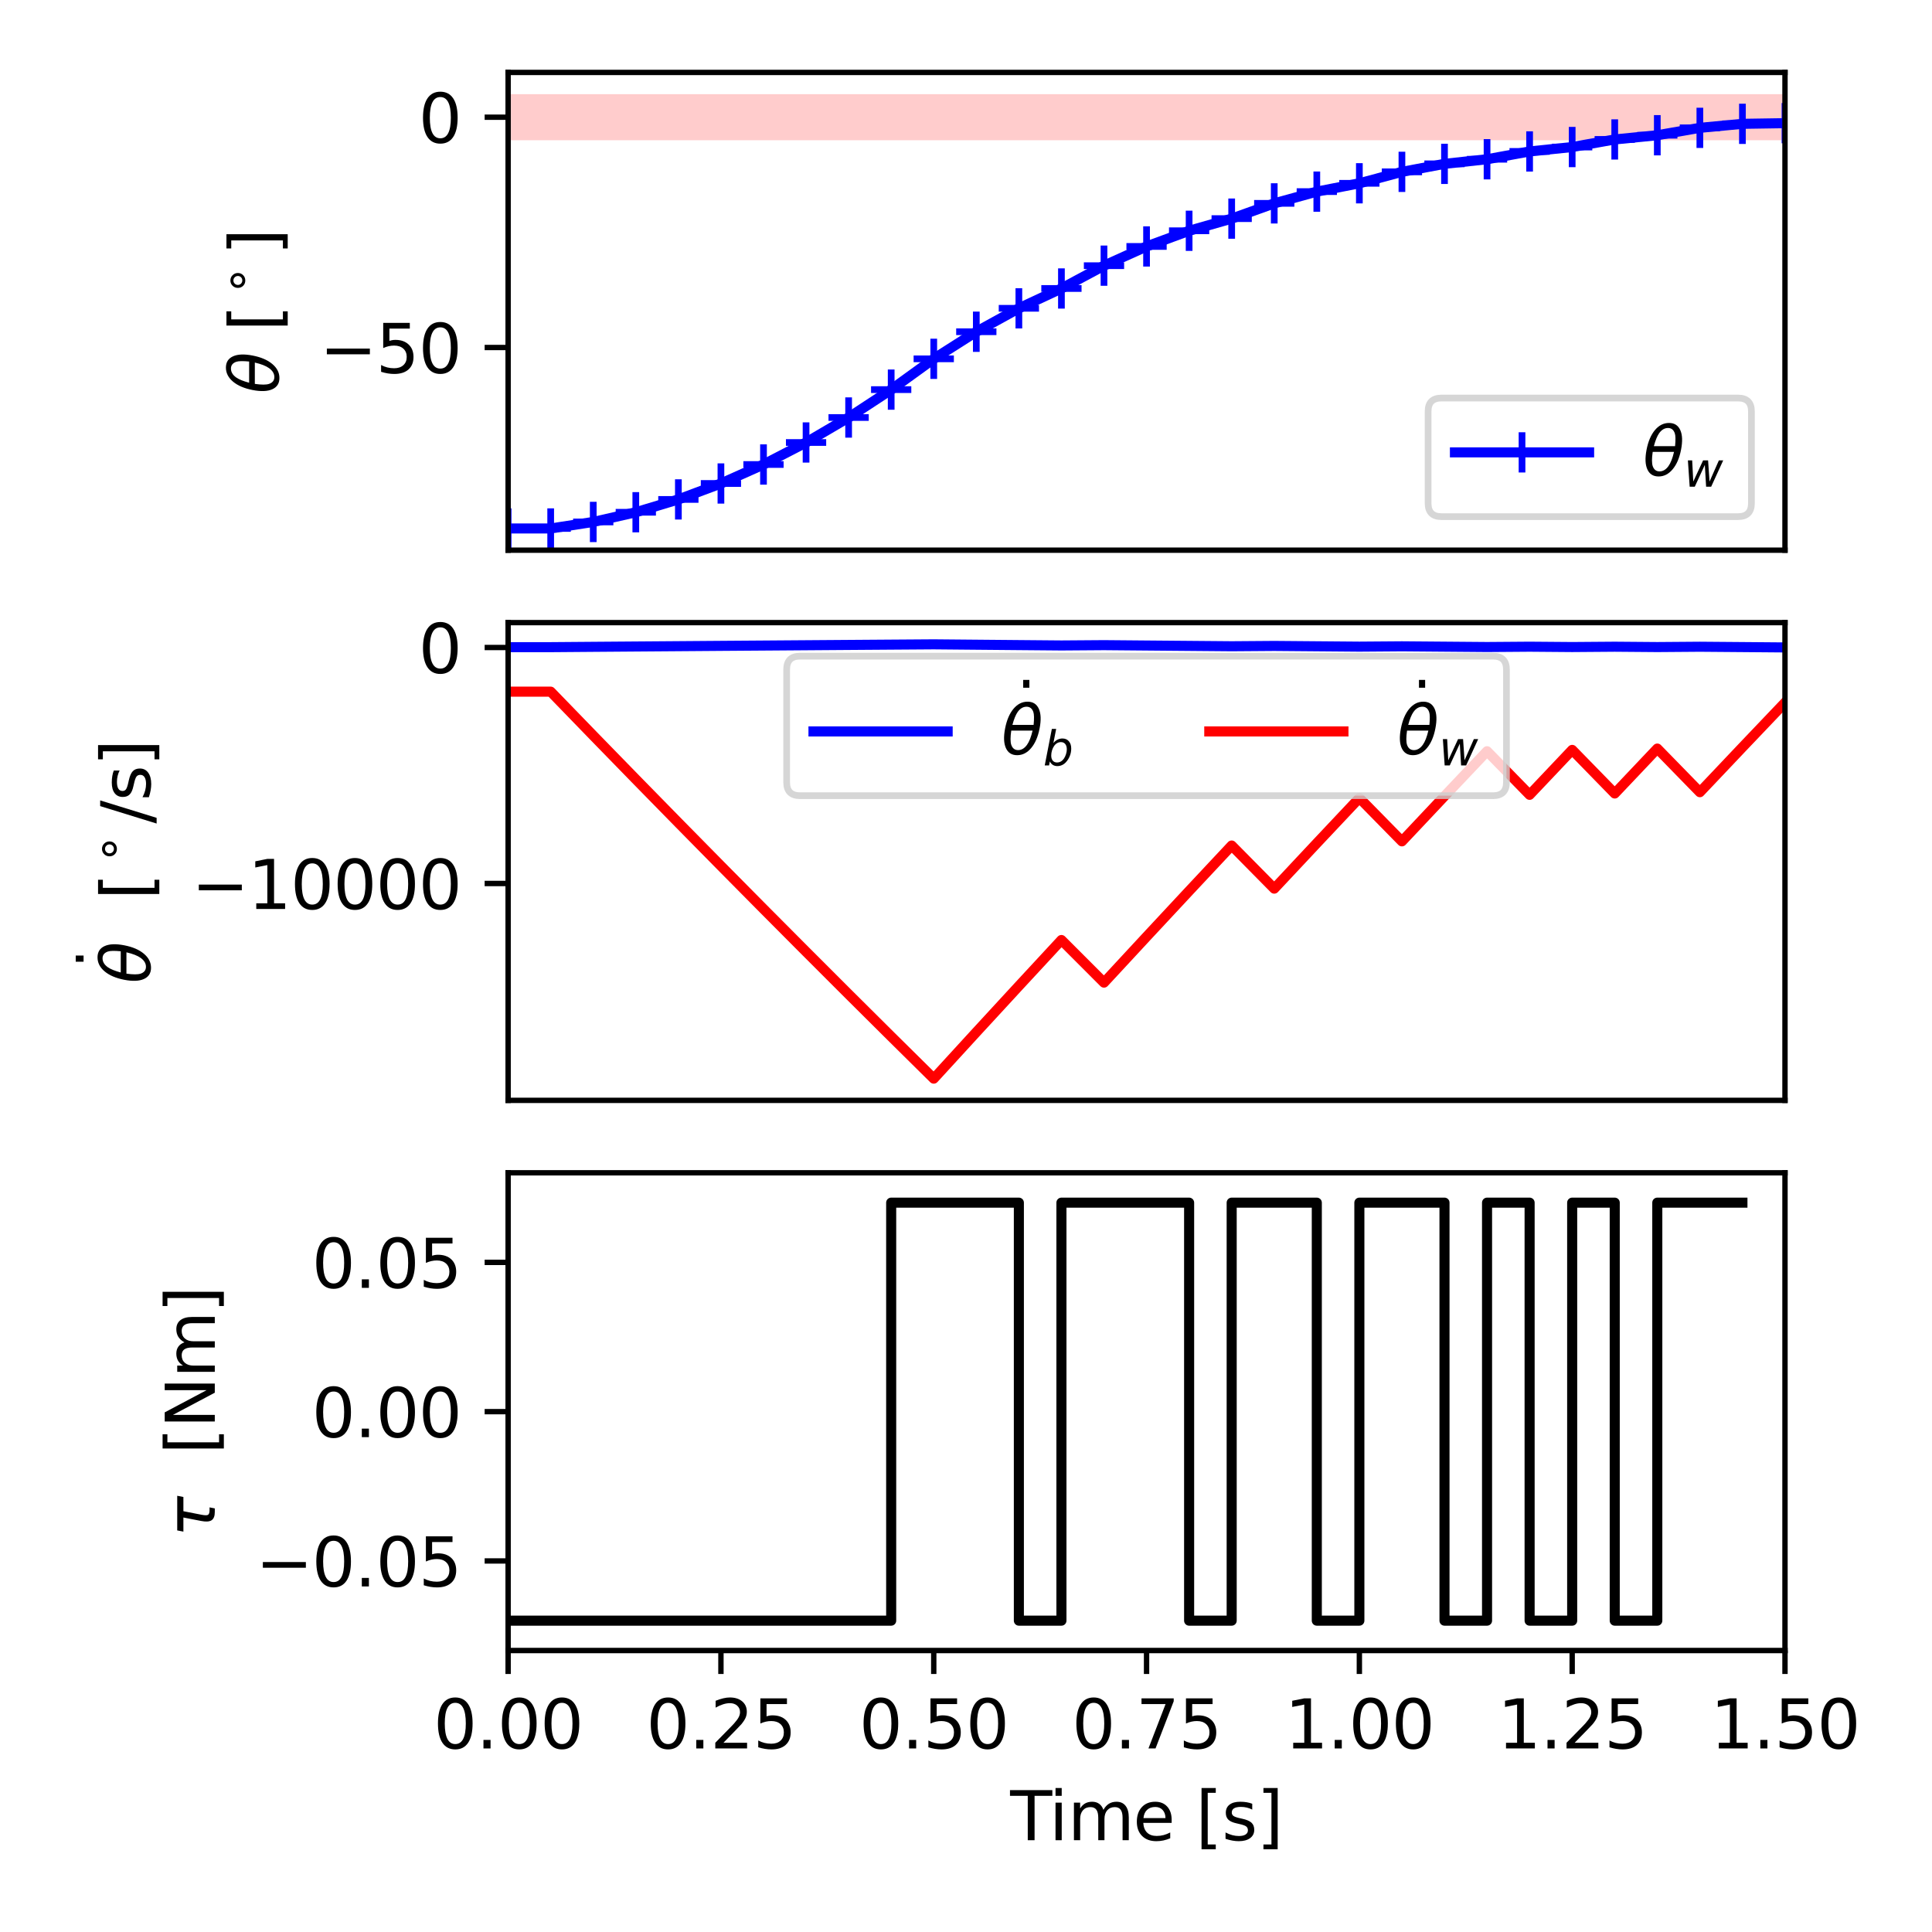 <?xml version="1.0" encoding="utf-8" standalone="no"?>
<!DOCTYPE svg PUBLIC "-//W3C//DTD SVG 1.1//EN"
  "http://www.w3.org/Graphics/SVG/1.1/DTD/svg11.dtd">
<svg xmlns:xlink="http://www.w3.org/1999/xlink" width="288pt" height="288pt" viewBox="0 0 288 288" xmlns="http://www.w3.org/2000/svg" version="1.1">
 <defs>
  <style type="text/css">*{stroke-linejoin: round; stroke-linecap: butt}</style>
 </defs>
 <g id="figure_1">
  <g id="patch_1">
   <path d="M 0 288 
L 288 288 
L 288 0 
L 0 0 
z
" style="fill: #ffffff"/>
  </g>
  <g id="axes_1">
   <g id="patch_2">
    <path d="M 75.745 82.013 
L 266.085 82.013 
L 266.085 10.8 
L 75.745 10.8 
z
" style="fill: #ffffff"/>
   </g>
   <g id="patch_3">
    <path d="M 75.745 20.903 
L 272.43 20.903 
L 272.43 14.037 
L 75.745 14.037 
z
" clip-path="url(#pf8f22dd4b6)" style="fill: #ff0000; opacity: 0.2"/>
   </g>
   <g id="matplotlib.axis_1"/>
   <g id="matplotlib.axis_2">
    <g id="ytick_1">
     <g id="line2d_1">
      <defs>
       <path id="mf860363145" d="M 0 0 
L -3.5 0 
" style="stroke: #000000; stroke-width: 0.8"/>
      </defs>
      <g>
       <use xlink:href="#mf860363145" x="75.745" y="51.8" style="stroke: #000000; stroke-width: 0.8"/>
      </g>
     </g>
     <g id="text_1">
      <!-- −50 -->
      <g transform="translate(47.64 55.6) scale(0.1 -0.1)">
       <defs>
        <path id="DejaVuSans-2212" d="M 678 2272 
L 4684 2272 
L 4684 1741 
L 678 1741 
L 678 2272 
z
" transform="scale(0.016)"/>
        <path id="DejaVuSans-35" d="M 691 4666 
L 3169 4666 
L 3169 4134 
L 1269 4134 
L 1269 2991 
Q 1406 3038 1543 3061 
Q 1681 3084 1819 3084 
Q 2600 3084 3056 2656 
Q 3513 2228 3513 1497 
Q 3513 744 3044 326 
Q 2575 -91 1722 -91 
Q 1428 -91 1123 -41 
Q 819 9 494 109 
L 494 744 
Q 775 591 1075 516 
Q 1375 441 1709 441 
Q 2250 441 2565 725 
Q 2881 1009 2881 1497 
Q 2881 1984 2565 2268 
Q 2250 2553 1709 2553 
Q 1456 2553 1204 2497 
Q 953 2441 691 2322 
L 691 4666 
z
" transform="scale(0.016)"/>
        <path id="DejaVuSans-30" d="M 2034 4250 
Q 1547 4250 1301 3770 
Q 1056 3291 1056 2328 
Q 1056 1369 1301 889 
Q 1547 409 2034 409 
Q 2525 409 2770 889 
Q 3016 1369 3016 2328 
Q 3016 3291 2770 3770 
Q 2525 4250 2034 4250 
z
M 2034 4750 
Q 2819 4750 3233 4129 
Q 3647 3509 3647 2328 
Q 3647 1150 3233 529 
Q 2819 -91 2034 -91 
Q 1250 -91 836 529 
Q 422 1150 422 2328 
Q 422 3509 836 4129 
Q 1250 4750 2034 4750 
z
" transform="scale(0.016)"/>
       </defs>
       <use xlink:href="#DejaVuSans-2212"/>
       <use xlink:href="#DejaVuSans-35" x="83.789"/>
       <use xlink:href="#DejaVuSans-30" x="147.412"/>
      </g>
     </g>
    </g>
    <g id="ytick_2">
     <g id="line2d_2">
      <g>
       <use xlink:href="#mf860363145" x="75.745" y="17.47" style="stroke: #000000; stroke-width: 0.8"/>
      </g>
     </g>
     <g id="text_2">
      <!-- 0 -->
      <g transform="translate(62.383 21.269) scale(0.1 -0.1)">
       <use xlink:href="#DejaVuSans-30"/>
      </g>
     </g>
    </g>
    <g id="text_3">
     <!-- $\theta$ [$^\circ$] -->
     <g transform="translate(41.561 58.707) rotate(-90) scale(0.1 -0.1)">
      <defs>
       <path id="DejaVuSans-Oblique-3b8" d="M 2913 2219 
L 925 2219 
Q 791 1284 928 888 
Q 1100 400 1566 400 
Q 2034 400 2391 891 
Q 2703 1322 2913 2219 
z
M 3009 2750 
Q 3094 3638 2984 3950 
Q 2813 4444 2353 4444 
Q 1875 4444 1525 3956 
Q 1250 3563 1034 2750 
L 3009 2750 
z
M 2444 4913 
Q 3194 4913 3494 4250 
Q 3794 3591 3566 2422 
Q 3341 1256 2781 594 
Q 2225 -72 1475 -72 
Q 722 -72 425 594 
Q 128 1256 353 2422 
Q 581 3591 1134 4250 
Q 1691 4913 2444 4913 
z
" transform="scale(0.016)"/>
       <path id="DejaVuSans-20" transform="scale(0.016)"/>
       <path id="DejaVuSans-5b" d="M 550 4863 
L 1875 4863 
L 1875 4416 
L 1125 4416 
L 1125 -397 
L 1875 -397 
L 1875 -844 
L 550 -844 
L 550 4863 
z
" transform="scale(0.016)"/>
       <path id="DejaVuSans-2218" d="M 2003 2603 
Q 1753 2603 1581 2429 
Q 1409 2256 1409 2006 
Q 1409 1759 1581 1589 
Q 1753 1419 2003 1419 
Q 2253 1419 2425 1589 
Q 2597 1759 2597 2006 
Q 2597 2253 2423 2428 
Q 2250 2603 2003 2603 
z
M 2003 3006 
Q 2203 3006 2387 2929 
Q 2572 2853 2706 2709 
Q 2850 2569 2922 2390 
Q 2994 2212 2994 2006 
Q 2994 1594 2705 1308 
Q 2416 1022 1997 1022 
Q 1575 1022 1294 1303 
Q 1013 1584 1013 2006 
Q 1013 2425 1300 2715 
Q 1588 3006 2003 3006 
z
" transform="scale(0.016)"/>
       <path id="DejaVuSans-5d" d="M 1947 4863 
L 1947 -844 
L 622 -844 
L 622 -397 
L 1369 -397 
L 1369 4416 
L 622 4416 
L 622 4863 
L 1947 4863 
z
" transform="scale(0.016)"/>
      </defs>
      <use xlink:href="#DejaVuSans-Oblique-3b8" transform="translate(0 0.234)"/>
      <use xlink:href="#DejaVuSans-20" transform="translate(61.182 0.234)"/>
      <use xlink:href="#DejaVuSans-5b" transform="translate(92.969 0.234)"/>
      <use xlink:href="#DejaVuSans-2218" transform="translate(146.577 38.516) scale(0.7)"/>
      <use xlink:href="#DejaVuSans-5d" transform="translate(206.768 0.234)"/>
     </g>
    </g>
   </g>
   <g id="line2d_3">
    <path d="M 75.745 78.776 
L 82.09 78.776 
L 88.434 77.806 
L 94.779 76.361 
L 101.124 74.448 
L 107.468 72.073 
L 113.813 69.242 
L 120.158 65.962 
L 126.502 62.239 
L 132.847 58.08 
L 139.192 53.49 
L 145.536 49.452 
L 151.881 45.959 
L 158.226 43.004 
L 164.57 39.603 
L 170.915 36.738 
L 177.26 34.403 
L 183.604 32.59 
L 189.949 30.315 
L 196.294 28.563 
L 202.638 27.324 
L 208.983 25.617 
L 215.328 24.424 
L 221.672 23.738 
L 228.017 22.575 
L 234.362 21.919 
L 240.706 20.786 
L 247.051 20.16 
L 253.396 19.056 
L 259.74 18.459 
L 266.085 18.361 
" clip-path="url(#pf8f22dd4b6)" style="fill: none; stroke: #0000ff; stroke-width: 1.5; stroke-linecap: square"/>
    <defs>
     <path id="m173703beed" d="M -3 0 
L 3 0 
M 0 3 
L 0 -3 
" style="stroke: #0000ff"/>
    </defs>
    <g clip-path="url(#pf8f22dd4b6)">
     <use xlink:href="#m173703beed" x="75.745" y="78.776" style="fill: #0000ff; stroke: #0000ff"/>
     <use xlink:href="#m173703beed" x="82.09" y="78.776" style="fill: #0000ff; stroke: #0000ff"/>
     <use xlink:href="#m173703beed" x="88.434" y="77.806" style="fill: #0000ff; stroke: #0000ff"/>
     <use xlink:href="#m173703beed" x="94.779" y="76.361" style="fill: #0000ff; stroke: #0000ff"/>
     <use xlink:href="#m173703beed" x="101.124" y="74.448" style="fill: #0000ff; stroke: #0000ff"/>
     <use xlink:href="#m173703beed" x="107.468" y="72.073" style="fill: #0000ff; stroke: #0000ff"/>
     <use xlink:href="#m173703beed" x="113.813" y="69.242" style="fill: #0000ff; stroke: #0000ff"/>
     <use xlink:href="#m173703beed" x="120.158" y="65.962" style="fill: #0000ff; stroke: #0000ff"/>
     <use xlink:href="#m173703beed" x="126.502" y="62.239" style="fill: #0000ff; stroke: #0000ff"/>
     <use xlink:href="#m173703beed" x="132.847" y="58.08" style="fill: #0000ff; stroke: #0000ff"/>
     <use xlink:href="#m173703beed" x="139.192" y="53.49" style="fill: #0000ff; stroke: #0000ff"/>
     <use xlink:href="#m173703beed" x="145.536" y="49.452" style="fill: #0000ff; stroke: #0000ff"/>
     <use xlink:href="#m173703beed" x="151.881" y="45.959" style="fill: #0000ff; stroke: #0000ff"/>
     <use xlink:href="#m173703beed" x="158.226" y="43.004" style="fill: #0000ff; stroke: #0000ff"/>
     <use xlink:href="#m173703beed" x="164.57" y="39.603" style="fill: #0000ff; stroke: #0000ff"/>
     <use xlink:href="#m173703beed" x="170.915" y="36.738" style="fill: #0000ff; stroke: #0000ff"/>
     <use xlink:href="#m173703beed" x="177.26" y="34.403" style="fill: #0000ff; stroke: #0000ff"/>
     <use xlink:href="#m173703beed" x="183.604" y="32.59" style="fill: #0000ff; stroke: #0000ff"/>
     <use xlink:href="#m173703beed" x="189.949" y="30.315" style="fill: #0000ff; stroke: #0000ff"/>
     <use xlink:href="#m173703beed" x="196.294" y="28.563" style="fill: #0000ff; stroke: #0000ff"/>
     <use xlink:href="#m173703beed" x="202.638" y="27.324" style="fill: #0000ff; stroke: #0000ff"/>
     <use xlink:href="#m173703beed" x="208.983" y="25.617" style="fill: #0000ff; stroke: #0000ff"/>
     <use xlink:href="#m173703beed" x="215.328" y="24.424" style="fill: #0000ff; stroke: #0000ff"/>
     <use xlink:href="#m173703beed" x="221.672" y="23.738" style="fill: #0000ff; stroke: #0000ff"/>
     <use xlink:href="#m173703beed" x="228.017" y="22.575" style="fill: #0000ff; stroke: #0000ff"/>
     <use xlink:href="#m173703beed" x="234.362" y="21.919" style="fill: #0000ff; stroke: #0000ff"/>
     <use xlink:href="#m173703beed" x="240.706" y="20.786" style="fill: #0000ff; stroke: #0000ff"/>
     <use xlink:href="#m173703beed" x="247.051" y="20.16" style="fill: #0000ff; stroke: #0000ff"/>
     <use xlink:href="#m173703beed" x="253.396" y="19.056" style="fill: #0000ff; stroke: #0000ff"/>
     <use xlink:href="#m173703beed" x="259.74" y="18.459" style="fill: #0000ff; stroke: #0000ff"/>
     <use xlink:href="#m173703beed" x="266.085" y="18.361" style="fill: #0000ff; stroke: #0000ff"/>
    </g>
   </g>
   <g id="patch_4">
    <path d="M 75.745 82.013 
L 75.745 10.8 
" style="fill: none; stroke: #000000; stroke-width: 0.8; stroke-linejoin: miter; stroke-linecap: square"/>
   </g>
   <g id="patch_5">
    <path d="M 266.085 82.013 
L 266.085 10.8 
" style="fill: none; stroke: #000000; stroke-width: 0.8; stroke-linejoin: miter; stroke-linecap: square"/>
   </g>
   <g id="patch_6">
    <path d="M 75.745 82.013 
L 266.085 82.013 
" style="fill: none; stroke: #000000; stroke-width: 0.8; stroke-linejoin: miter; stroke-linecap: square"/>
   </g>
   <g id="patch_7">
    <path d="M 75.745 10.8 
L 266.085 10.8 
" style="fill: none; stroke: #000000; stroke-width: 0.8; stroke-linejoin: miter; stroke-linecap: square"/>
   </g>
   <g id="legend_1">
    <g id="patch_8">
     <path d="M 214.885 77.013 
L 259.085 77.013 
Q 261.085 77.013 261.085 75.013 
L 261.085 61.335 
Q 261.085 59.335 259.085 59.335 
L 214.885 59.335 
Q 212.885 59.335 212.885 61.335 
L 212.885 75.013 
Q 212.885 77.013 214.885 77.013 
z
" style="fill: #ffffff; opacity: 0.8; stroke: #cccccc; stroke-linejoin: miter"/>
    </g>
    <g id="line2d_4">
     <path d="M 216.885 67.434 
L 226.885 67.434 
L 236.885 67.434 
" style="fill: none; stroke: #0000ff; stroke-width: 1.5; stroke-linecap: square"/>
     <g>
      <use xlink:href="#m173703beed" x="226.885" y="67.434" style="fill: #0000ff; stroke: #0000ff"/>
     </g>
    </g>
    <g id="text_4">
     <!-- $\theta_w$ -->
     <g transform="translate(244.885 70.934) scale(0.1 -0.1)">
      <defs>
       <path id="DejaVuSans-Oblique-77" d="M 544 3500 
L 1113 3500 
L 1259 684 
L 2566 3500 
L 3231 3500 
L 3425 684 
L 4666 3500 
L 5241 3500 
L 3641 0 
L 2969 0 
L 2797 2900 
L 1459 0 
L 781 0 
L 544 3500 
z
" transform="scale(0.016)"/>
      </defs>
      <use xlink:href="#DejaVuSans-Oblique-3b8" transform="translate(0 0.234)"/>
      <use xlink:href="#DejaVuSans-Oblique-77" transform="translate(61.182 -16.172) scale(0.7)"/>
     </g>
    </g>
   </g>
  </g>
  <g id="axes_2">
   <g id="patch_9">
    <path d="M 75.745 164.027 
L 266.085 164.027 
L 266.085 92.813 
L 75.745 92.813 
z
" style="fill: #ffffff"/>
   </g>
   <g id="patch_10">
    <path d="M 75.745 96.538 
L 272.43 96.538 
L 272.43 96.503 
L 75.745 96.503 
z
" clip-path="url(#p687d9d429f)" style="fill: #ff0000; opacity: 0.2"/>
   </g>
   <g id="matplotlib.axis_3"/>
   <g id="matplotlib.axis_4">
    <g id="ytick_3">
     <g id="line2d_5">
      <g>
       <use xlink:href="#mf860363145" x="75.745" y="131.701" style="stroke: #000000; stroke-width: 0.8"/>
      </g>
     </g>
     <g id="text_5">
      <!-- −10000 -->
      <g transform="translate(28.553 135.501) scale(0.1 -0.1)">
       <defs>
        <path id="DejaVuSans-31" d="M 794 531 
L 1825 531 
L 1825 4091 
L 703 3866 
L 703 4441 
L 1819 4666 
L 2450 4666 
L 2450 531 
L 3481 531 
L 3481 0 
L 794 0 
L 794 531 
z
" transform="scale(0.016)"/>
       </defs>
       <use xlink:href="#DejaVuSans-2212"/>
       <use xlink:href="#DejaVuSans-31" x="83.789"/>
       <use xlink:href="#DejaVuSans-30" x="147.412"/>
       <use xlink:href="#DejaVuSans-30" x="211.035"/>
       <use xlink:href="#DejaVuSans-30" x="274.658"/>
       <use xlink:href="#DejaVuSans-30" x="338.281"/>
      </g>
     </g>
    </g>
    <g id="ytick_4">
     <g id="line2d_6">
      <g>
       <use xlink:href="#mf860363145" x="75.745" y="96.521" style="stroke: #000000; stroke-width: 0.8"/>
      </g>
     </g>
     <g id="text_6">
      <!-- 0 -->
      <g transform="translate(62.383 100.32) scale(0.1 -0.1)">
       <use xlink:href="#DejaVuSans-30"/>
      </g>
     </g>
    </g>
    <g id="text_7">
     <!-- $\dot{\theta}$  [$^\circ$/s] -->
     <g transform="translate(22.473 146.62) rotate(-90) scale(0.1 -0.1)">
      <defs>
       <path id="DejaVuSans-307" d="M -1894 4863 
L -1319 4863 
L -1319 4134 
L -1894 4134 
L -1894 4863 
z
M -1600 3584 
L -1600 3584 
z
" transform="scale(0.016)"/>
       <path id="DejaVuSans-2f" d="M 1625 4666 
L 2156 4666 
L 531 -594 
L 0 -594 
L 1625 4666 
z
" transform="scale(0.016)"/>
       <path id="DejaVuSans-73" d="M 2834 3397 
L 2834 2853 
Q 2591 2978 2328 3040 
Q 2066 3103 1784 3103 
Q 1356 3103 1142 2972 
Q 928 2841 928 2578 
Q 928 2378 1081 2264 
Q 1234 2150 1697 2047 
L 1894 2003 
Q 2506 1872 2764 1633 
Q 3022 1394 3022 966 
Q 3022 478 2636 193 
Q 2250 -91 1575 -91 
Q 1294 -91 989 -36 
Q 684 19 347 128 
L 347 722 
Q 666 556 975 473 
Q 1284 391 1588 391 
Q 1994 391 2212 530 
Q 2431 669 2431 922 
Q 2431 1156 2273 1281 
Q 2116 1406 1581 1522 
L 1381 1569 
Q 847 1681 609 1914 
Q 372 2147 372 2553 
Q 372 3047 722 3315 
Q 1072 3584 1716 3584 
Q 2034 3584 2315 3537 
Q 2597 3491 2834 3397 
z
" transform="scale(0.016)"/>
      </defs>
      <use xlink:href="#DejaVuSans-307" transform="translate(62.889 34.016)"/>
      <use xlink:href="#DejaVuSans-Oblique-3b8" transform="translate(0 0.75)"/>
      <use xlink:href="#DejaVuSans-20" transform="translate(61.182 0.75)"/>
      <use xlink:href="#DejaVuSans-20" transform="translate(92.969 0.75)"/>
      <use xlink:href="#DejaVuSans-5b" transform="translate(124.756 0.75)"/>
      <use xlink:href="#DejaVuSans-2218" transform="translate(178.364 39.031) scale(0.7)"/>
      <use xlink:href="#DejaVuSans-2f" transform="translate(238.555 0.75)"/>
      <use xlink:href="#DejaVuSans-73" transform="translate(272.246 0.75)"/>
      <use xlink:href="#DejaVuSans-5d" transform="translate(324.346 0.75)"/>
     </g>
    </g>
   </g>
   <g id="line2d_7">
    <path d="M 75.745 96.471 
L 82.09 96.471 
L 88.434 96.421 
L 94.779 96.373 
L 101.124 96.325 
L 107.468 96.277 
L 113.813 96.231 
L 120.158 96.185 
L 126.502 96.139 
L 132.847 96.094 
L 139.192 96.05 
L 145.536 96.107 
L 151.881 96.163 
L 158.226 96.218 
L 164.57 96.172 
L 170.915 96.227 
L 177.26 96.281 
L 183.604 96.335 
L 189.949 96.288 
L 196.294 96.341 
L 202.638 96.394 
L 208.983 96.346 
L 215.328 96.398 
L 221.672 96.45 
L 228.017 96.402 
L 234.362 96.453 
L 240.706 96.405 
L 247.051 96.456 
L 253.396 96.408 
L 259.74 96.459 
L 266.085 96.511 
" clip-path="url(#p687d9d429f)" style="fill: none; stroke: #0000ff; stroke-width: 1.5; stroke-linecap: square"/>
   </g>
   <g id="line2d_8">
    <path d="M 75.745 103.103 
L 82.09 103.103 
L 88.434 109.65 
L 94.779 116.163 
L 101.124 122.641 
L 107.468 129.084 
L 113.813 135.493 
L 120.158 141.868 
L 126.502 148.209 
L 132.847 154.516 
L 139.192 160.79 
L 145.536 153.865 
L 151.881 146.977 
L 158.226 140.126 
L 164.57 146.477 
L 170.915 139.629 
L 177.26 132.817 
L 183.604 126.041 
L 189.949 132.467 
L 196.294 125.693 
L 202.638 118.956 
L 208.983 125.419 
L 215.328 118.683 
L 221.672 111.983 
L 228.017 118.484 
L 234.362 111.785 
L 240.706 118.286 
L 247.051 111.588 
L 253.396 118.091 
L 259.74 111.394 
L 266.085 104.733 
" clip-path="url(#p687d9d429f)" style="fill: none; stroke: #ff0000; stroke-width: 1.5; stroke-linecap: square"/>
   </g>
   <g id="patch_11">
    <path d="M 75.745 164.027 
L 75.745 92.813 
" style="fill: none; stroke: #000000; stroke-width: 0.8; stroke-linejoin: miter; stroke-linecap: square"/>
   </g>
   <g id="patch_12">
    <path d="M 266.085 164.027 
L 266.085 92.813 
" style="fill: none; stroke: #000000; stroke-width: 0.8; stroke-linejoin: miter; stroke-linecap: square"/>
   </g>
   <g id="patch_13">
    <path d="M 75.745 164.027 
L 266.085 164.027 
" style="fill: none; stroke: #000000; stroke-width: 0.8; stroke-linejoin: miter; stroke-linecap: square"/>
   </g>
   <g id="patch_14">
    <path d="M 75.745 92.813 
L 266.085 92.813 
" style="fill: none; stroke: #000000; stroke-width: 0.8; stroke-linejoin: miter; stroke-linecap: square"/>
   </g>
   <g id="legend_2">
    <g id="patch_15">
     <path d="M 119.265 118.613 
L 222.565 118.613 
Q 224.565 118.613 224.565 116.613 
L 224.565 99.813 
Q 224.565 97.813 222.565 97.813 
L 119.265 97.813 
Q 117.265 97.813 117.265 99.813 
L 117.265 116.613 
Q 117.265 118.613 119.265 118.613 
z
" style="fill: #ffffff; opacity: 0.8; stroke: #cccccc; stroke-linejoin: miter"/>
    </g>
    <g id="line2d_9">
     <path d="M 121.265 109.034 
L 131.265 109.034 
L 141.265 109.034 
" style="fill: none; stroke: #0000ff; stroke-width: 1.5; stroke-linecap: square"/>
    </g>
    <g id="text_8">
     <!-- $\dot{\theta}_b$ -->
     <g transform="translate(149.265 112.534) scale(0.1 -0.1)">
      <defs>
       <path id="DejaVuSans-Oblique-62" d="M 3169 2138 
Q 3169 2591 2961 2847 
Q 2753 3103 2388 3103 
Q 2122 3103 1889 2973 
Q 1656 2844 1484 2597 
Q 1303 2338 1198 1995 
Q 1094 1653 1094 1313 
Q 1094 881 1298 636 
Q 1503 391 1863 391 
Q 2134 391 2365 517 
Q 2597 644 2772 891 
Q 2950 1147 3059 1487 
Q 3169 1828 3169 2138 
z
M 1381 2969 
Q 1594 3256 1914 3420 
Q 2234 3584 2584 3584 
Q 3122 3584 3439 3221 
Q 3756 2859 3756 2241 
Q 3756 1734 3570 1259 
Q 3384 784 3041 416 
Q 2816 172 2522 40 
Q 2228 -91 1906 -91 
Q 1566 -91 1316 65 
Q 1066 222 909 531 
L 806 0 
L 231 0 
L 1178 4863 
L 1753 4863 
L 1381 2969 
z
" transform="scale(0.016)"/>
      </defs>
      <use xlink:href="#DejaVuSans-307" transform="translate(62.889 34.016)"/>
      <use xlink:href="#DejaVuSans-Oblique-3b8" transform="translate(0 0.75)"/>
      <use xlink:href="#DejaVuSans-Oblique-62" transform="translate(62.139 -15.656) scale(0.7)"/>
     </g>
    </g>
    <g id="line2d_10">
     <path d="M 180.265 109.034 
L 190.265 109.034 
L 200.265 109.034 
" style="fill: none; stroke: #ff0000; stroke-width: 1.5; stroke-linecap: square"/>
    </g>
    <g id="text_9">
     <!-- $\dot{\theta}_w$ -->
     <g transform="translate(208.265 112.534) scale(0.1 -0.1)">
      <use xlink:href="#DejaVuSans-307" transform="translate(62.889 34.016)"/>
      <use xlink:href="#DejaVuSans-Oblique-3b8" transform="translate(0 0.75)"/>
      <use xlink:href="#DejaVuSans-Oblique-77" transform="translate(62.139 -15.656) scale(0.7)"/>
     </g>
    </g>
   </g>
  </g>
  <g id="axes_3">
   <g id="patch_16">
    <path d="M 75.745 246.04 
L 266.085 246.04 
L 266.085 174.827 
L 75.745 174.827 
z
" style="fill: #ffffff"/>
   </g>
   <g id="matplotlib.axis_5">
    <g id="xtick_1">
     <g id="line2d_11">
      <defs>
       <path id="mf022c4d768" d="M 0 0 
L 0 3.5 
" style="stroke: #000000; stroke-width: 0.8"/>
      </defs>
      <g>
       <use xlink:href="#mf022c4d768" x="75.745" y="246.04" style="stroke: #000000; stroke-width: 0.8"/>
      </g>
     </g>
     <g id="text_10">
      <!-- 0.00 -->
      <g transform="translate(64.612 260.638) scale(0.1 -0.1)">
       <defs>
        <path id="DejaVuSans-2e" d="M 684 794 
L 1344 794 
L 1344 0 
L 684 0 
L 684 794 
z
" transform="scale(0.016)"/>
       </defs>
       <use xlink:href="#DejaVuSans-30"/>
       <use xlink:href="#DejaVuSans-2e" x="63.623"/>
       <use xlink:href="#DejaVuSans-30" x="95.41"/>
       <use xlink:href="#DejaVuSans-30" x="159.033"/>
      </g>
     </g>
    </g>
    <g id="xtick_2">
     <g id="line2d_12">
      <g>
       <use xlink:href="#mf022c4d768" x="107.468" y="246.04" style="stroke: #000000; stroke-width: 0.8"/>
      </g>
     </g>
     <g id="text_11">
      <!-- 0.25 -->
      <g transform="translate(96.336 260.638) scale(0.1 -0.1)">
       <defs>
        <path id="DejaVuSans-32" d="M 1228 531 
L 3431 531 
L 3431 0 
L 469 0 
L 469 531 
Q 828 903 1448 1529 
Q 2069 2156 2228 2338 
Q 2531 2678 2651 2914 
Q 2772 3150 2772 3378 
Q 2772 3750 2511 3984 
Q 2250 4219 1831 4219 
Q 1534 4219 1204 4116 
Q 875 4013 500 3803 
L 500 4441 
Q 881 4594 1212 4672 
Q 1544 4750 1819 4750 
Q 2544 4750 2975 4387 
Q 3406 4025 3406 3419 
Q 3406 3131 3298 2873 
Q 3191 2616 2906 2266 
Q 2828 2175 2409 1742 
Q 1991 1309 1228 531 
z
" transform="scale(0.016)"/>
       </defs>
       <use xlink:href="#DejaVuSans-30"/>
       <use xlink:href="#DejaVuSans-2e" x="63.623"/>
       <use xlink:href="#DejaVuSans-32" x="95.41"/>
       <use xlink:href="#DejaVuSans-35" x="159.033"/>
      </g>
     </g>
    </g>
    <g id="xtick_3">
     <g id="line2d_13">
      <g>
       <use xlink:href="#mf022c4d768" x="139.192" y="246.04" style="stroke: #000000; stroke-width: 0.8"/>
      </g>
     </g>
     <g id="text_12">
      <!-- 0.50 -->
      <g transform="translate(128.059 260.638) scale(0.1 -0.1)">
       <use xlink:href="#DejaVuSans-30"/>
       <use xlink:href="#DejaVuSans-2e" x="63.623"/>
       <use xlink:href="#DejaVuSans-35" x="95.41"/>
       <use xlink:href="#DejaVuSans-30" x="159.033"/>
      </g>
     </g>
    </g>
    <g id="xtick_4">
     <g id="line2d_14">
      <g>
       <use xlink:href="#mf022c4d768" x="170.915" y="246.04" style="stroke: #000000; stroke-width: 0.8"/>
      </g>
     </g>
     <g id="text_13">
      <!-- 0.75 -->
      <g transform="translate(159.782 260.638) scale(0.1 -0.1)">
       <defs>
        <path id="DejaVuSans-37" d="M 525 4666 
L 3525 4666 
L 3525 4397 
L 1831 0 
L 1172 0 
L 2766 4134 
L 525 4134 
L 525 4666 
z
" transform="scale(0.016)"/>
       </defs>
       <use xlink:href="#DejaVuSans-30"/>
       <use xlink:href="#DejaVuSans-2e" x="63.623"/>
       <use xlink:href="#DejaVuSans-37" x="95.41"/>
       <use xlink:href="#DejaVuSans-35" x="159.033"/>
      </g>
     </g>
    </g>
    <g id="xtick_5">
     <g id="line2d_15">
      <g>
       <use xlink:href="#mf022c4d768" x="202.638" y="246.04" style="stroke: #000000; stroke-width: 0.8"/>
      </g>
     </g>
     <g id="text_14">
      <!-- 1.00 -->
      <g transform="translate(191.506 260.638) scale(0.1 -0.1)">
       <use xlink:href="#DejaVuSans-31"/>
       <use xlink:href="#DejaVuSans-2e" x="63.623"/>
       <use xlink:href="#DejaVuSans-30" x="95.41"/>
       <use xlink:href="#DejaVuSans-30" x="159.033"/>
      </g>
     </g>
    </g>
    <g id="xtick_6">
     <g id="line2d_16">
      <g>
       <use xlink:href="#mf022c4d768" x="234.362" y="246.04" style="stroke: #000000; stroke-width: 0.8"/>
      </g>
     </g>
     <g id="text_15">
      <!-- 1.25 -->
      <g transform="translate(223.229 260.638) scale(0.1 -0.1)">
       <use xlink:href="#DejaVuSans-31"/>
       <use xlink:href="#DejaVuSans-2e" x="63.623"/>
       <use xlink:href="#DejaVuSans-32" x="95.41"/>
       <use xlink:href="#DejaVuSans-35" x="159.033"/>
      </g>
     </g>
    </g>
    <g id="xtick_7">
     <g id="line2d_17">
      <g>
       <use xlink:href="#mf022c4d768" x="266.085" y="246.04" style="stroke: #000000; stroke-width: 0.8"/>
      </g>
     </g>
     <g id="text_16">
      <!-- 1.50 -->
      <g transform="translate(254.952 260.638) scale(0.1 -0.1)">
       <use xlink:href="#DejaVuSans-31"/>
       <use xlink:href="#DejaVuSans-2e" x="63.623"/>
       <use xlink:href="#DejaVuSans-35" x="95.41"/>
       <use xlink:href="#DejaVuSans-30" x="159.033"/>
      </g>
     </g>
    </g>
    <g id="text_17">
     <!-- Time [s] -->
     <g transform="translate(150.586 274.317) scale(0.1 -0.1)">
      <defs>
       <path id="DejaVuSans-54" d="M -19 4666 
L 3928 4666 
L 3928 4134 
L 2272 4134 
L 2272 0 
L 1638 0 
L 1638 4134 
L -19 4134 
L -19 4666 
z
" transform="scale(0.016)"/>
       <path id="DejaVuSans-69" d="M 603 3500 
L 1178 3500 
L 1178 0 
L 603 0 
L 603 3500 
z
M 603 4863 
L 1178 4863 
L 1178 4134 
L 603 4134 
L 603 4863 
z
" transform="scale(0.016)"/>
       <path id="DejaVuSans-6d" d="M 3328 2828 
Q 3544 3216 3844 3400 
Q 4144 3584 4550 3584 
Q 5097 3584 5394 3201 
Q 5691 2819 5691 2113 
L 5691 0 
L 5113 0 
L 5113 2094 
Q 5113 2597 4934 2840 
Q 4756 3084 4391 3084 
Q 3944 3084 3684 2787 
Q 3425 2491 3425 1978 
L 3425 0 
L 2847 0 
L 2847 2094 
Q 2847 2600 2669 2842 
Q 2491 3084 2119 3084 
Q 1678 3084 1418 2786 
Q 1159 2488 1159 1978 
L 1159 0 
L 581 0 
L 581 3500 
L 1159 3500 
L 1159 2956 
Q 1356 3278 1631 3431 
Q 1906 3584 2284 3584 
Q 2666 3584 2933 3390 
Q 3200 3197 3328 2828 
z
" transform="scale(0.016)"/>
       <path id="DejaVuSans-65" d="M 3597 1894 
L 3597 1613 
L 953 1613 
Q 991 1019 1311 708 
Q 1631 397 2203 397 
Q 2534 397 2845 478 
Q 3156 559 3463 722 
L 3463 178 
Q 3153 47 2828 -22 
Q 2503 -91 2169 -91 
Q 1331 -91 842 396 
Q 353 884 353 1716 
Q 353 2575 817 3079 
Q 1281 3584 2069 3584 
Q 2775 3584 3186 3129 
Q 3597 2675 3597 1894 
z
M 3022 2063 
Q 3016 2534 2758 2815 
Q 2500 3097 2075 3097 
Q 1594 3097 1305 2825 
Q 1016 2553 972 2059 
L 3022 2063 
z
" transform="scale(0.016)"/>
      </defs>
      <use xlink:href="#DejaVuSans-54"/>
      <use xlink:href="#DejaVuSans-69" x="57.959"/>
      <use xlink:href="#DejaVuSans-6d" x="85.742"/>
      <use xlink:href="#DejaVuSans-65" x="183.154"/>
      <use xlink:href="#DejaVuSans-20" x="244.678"/>
      <use xlink:href="#DejaVuSans-5b" x="276.465"/>
      <use xlink:href="#DejaVuSans-73" x="315.479"/>
      <use xlink:href="#DejaVuSans-5d" x="367.578"/>
     </g>
    </g>
   </g>
   <g id="matplotlib.axis_6">
    <g id="ytick_5">
     <g id="line2d_18">
      <g>
       <use xlink:href="#mf860363145" x="75.745" y="232.688" style="stroke: #000000; stroke-width: 0.8"/>
      </g>
     </g>
     <g id="text_18">
      <!-- −0.05 -->
      <g transform="translate(38.1 236.487) scale(0.1 -0.1)">
       <use xlink:href="#DejaVuSans-2212"/>
       <use xlink:href="#DejaVuSans-30" x="83.789"/>
       <use xlink:href="#DejaVuSans-2e" x="147.412"/>
       <use xlink:href="#DejaVuSans-30" x="179.199"/>
       <use xlink:href="#DejaVuSans-35" x="242.822"/>
      </g>
     </g>
    </g>
    <g id="ytick_6">
     <g id="line2d_19">
      <g>
       <use xlink:href="#mf860363145" x="75.745" y="210.433" style="stroke: #000000; stroke-width: 0.8"/>
      </g>
     </g>
     <g id="text_19">
      <!-- 0.00 -->
      <g transform="translate(46.479 214.233) scale(0.1 -0.1)">
       <use xlink:href="#DejaVuSans-30"/>
       <use xlink:href="#DejaVuSans-2e" x="63.623"/>
       <use xlink:href="#DejaVuSans-30" x="95.41"/>
       <use xlink:href="#DejaVuSans-30" x="159.033"/>
      </g>
     </g>
    </g>
    <g id="ytick_7">
     <g id="line2d_20">
      <g>
       <use xlink:href="#mf860363145" x="75.745" y="188.179" style="stroke: #000000; stroke-width: 0.8"/>
      </g>
     </g>
     <g id="text_20">
      <!-- 0.05 -->
      <g transform="translate(46.479 191.978) scale(0.1 -0.1)">
       <use xlink:href="#DejaVuSans-30"/>
       <use xlink:href="#DejaVuSans-2e" x="63.623"/>
       <use xlink:href="#DejaVuSans-30" x="95.41"/>
       <use xlink:href="#DejaVuSans-35" x="159.033"/>
      </g>
     </g>
    </g>
    <g id="text_21">
     <!-- $\tau$  [Nm] -->
     <g transform="translate(32.02 229.183) rotate(-90) scale(0.1 -0.1)">
      <defs>
       <path id="DejaVuSans-Oblique-3c4" d="M 2103 638 
Q 2188 488 2525 488 
L 2800 488 
L 2706 0 
L 2363 0 
Q 1800 0 1600 300 
Q 1403 606 1534 1269 
L 1856 2925 
L 541 2925 
L 653 3500 
L 3881 3500 
L 3769 2925 
L 2444 2925 
L 2113 1234 
Q 2025 781 2103 638 
z
" transform="scale(0.016)"/>
       <path id="DejaVuSans-4e" d="M 628 4666 
L 1478 4666 
L 3547 763 
L 3547 4666 
L 4159 4666 
L 4159 0 
L 3309 0 
L 1241 3903 
L 1241 0 
L 628 0 
L 628 4666 
z
" transform="scale(0.016)"/>
      </defs>
      <use xlink:href="#DejaVuSans-Oblique-3c4" transform="translate(0 0.016)"/>
      <use xlink:href="#DejaVuSans-20" transform="translate(60.205 0.016)"/>
      <use xlink:href="#DejaVuSans-20" transform="translate(91.992 0.016)"/>
      <use xlink:href="#DejaVuSans-5b" transform="translate(123.779 0.016)"/>
      <use xlink:href="#DejaVuSans-4e" transform="translate(162.793 0.016)"/>
      <use xlink:href="#DejaVuSans-6d" transform="translate(237.598 0.016)"/>
      <use xlink:href="#DejaVuSans-5d" transform="translate(335.01 0.016)"/>
     </g>
    </g>
   </g>
   <g id="line2d_21">
    <path d="M 75.745 241.589 
L 75.745 241.589 
L 82.09 241.589 
L 82.09 241.589 
L 88.434 241.589 
L 88.434 241.589 
L 94.779 241.589 
L 94.779 241.589 
L 101.124 241.589 
L 101.124 241.589 
L 107.468 241.589 
L 107.468 241.589 
L 113.813 241.589 
L 113.813 241.589 
L 120.158 241.589 
L 120.158 241.589 
L 126.502 241.589 
L 126.502 241.589 
L 132.847 241.589 
L 132.847 179.278 
L 139.192 179.278 
L 139.192 179.278 
L 145.536 179.278 
L 145.536 179.278 
L 151.881 179.278 
L 151.881 241.589 
L 158.226 241.589 
L 158.226 179.278 
L 164.57 179.278 
L 164.57 179.278 
L 170.915 179.278 
L 170.915 179.278 
L 177.26 179.278 
L 177.26 241.589 
L 183.604 241.589 
L 183.604 179.278 
L 189.949 179.278 
L 189.949 179.278 
L 196.294 179.278 
L 196.294 241.589 
L 202.638 241.589 
L 202.638 179.278 
L 208.983 179.278 
L 208.983 179.278 
L 215.328 179.278 
L 215.328 241.589 
L 221.672 241.589 
L 221.672 179.278 
L 228.017 179.278 
L 228.017 241.589 
L 234.362 241.589 
L 234.362 179.278 
L 240.706 179.278 
L 240.706 241.589 
L 247.051 241.589 
L 247.051 179.278 
L 253.396 179.278 
L 253.396 179.278 
L 259.74 179.278 
" clip-path="url(#p1049689d6f)" style="fill: none; stroke: #000000; stroke-width: 1.5; stroke-linecap: square"/>
   </g>
   <g id="patch_17">
    <path d="M 75.745 246.04 
L 75.745 174.827 
" style="fill: none; stroke: #000000; stroke-width: 0.8; stroke-linejoin: miter; stroke-linecap: square"/>
   </g>
   <g id="patch_18">
    <path d="M 266.085 246.04 
L 266.085 174.827 
" style="fill: none; stroke: #000000; stroke-width: 0.8; stroke-linejoin: miter; stroke-linecap: square"/>
   </g>
   <g id="patch_19">
    <path d="M 75.745 246.04 
L 266.085 246.04 
" style="fill: none; stroke: #000000; stroke-width: 0.8; stroke-linejoin: miter; stroke-linecap: square"/>
   </g>
   <g id="patch_20">
    <path d="M 75.745 174.827 
L 266.085 174.827 
" style="fill: none; stroke: #000000; stroke-width: 0.8; stroke-linejoin: miter; stroke-linecap: square"/>
   </g>
  </g>
 </g>
 <defs>
  <clipPath id="pf8f22dd4b6">
   <rect x="75.745" y="10.8" width="190.34" height="71.213"/>
  </clipPath>
  <clipPath id="p687d9d429f">
   <rect x="75.745" y="92.813" width="190.34" height="71.213"/>
  </clipPath>
  <clipPath id="p1049689d6f">
   <rect x="75.745" y="174.827" width="190.34" height="71.213"/>
  </clipPath>
 </defs>
</svg>
